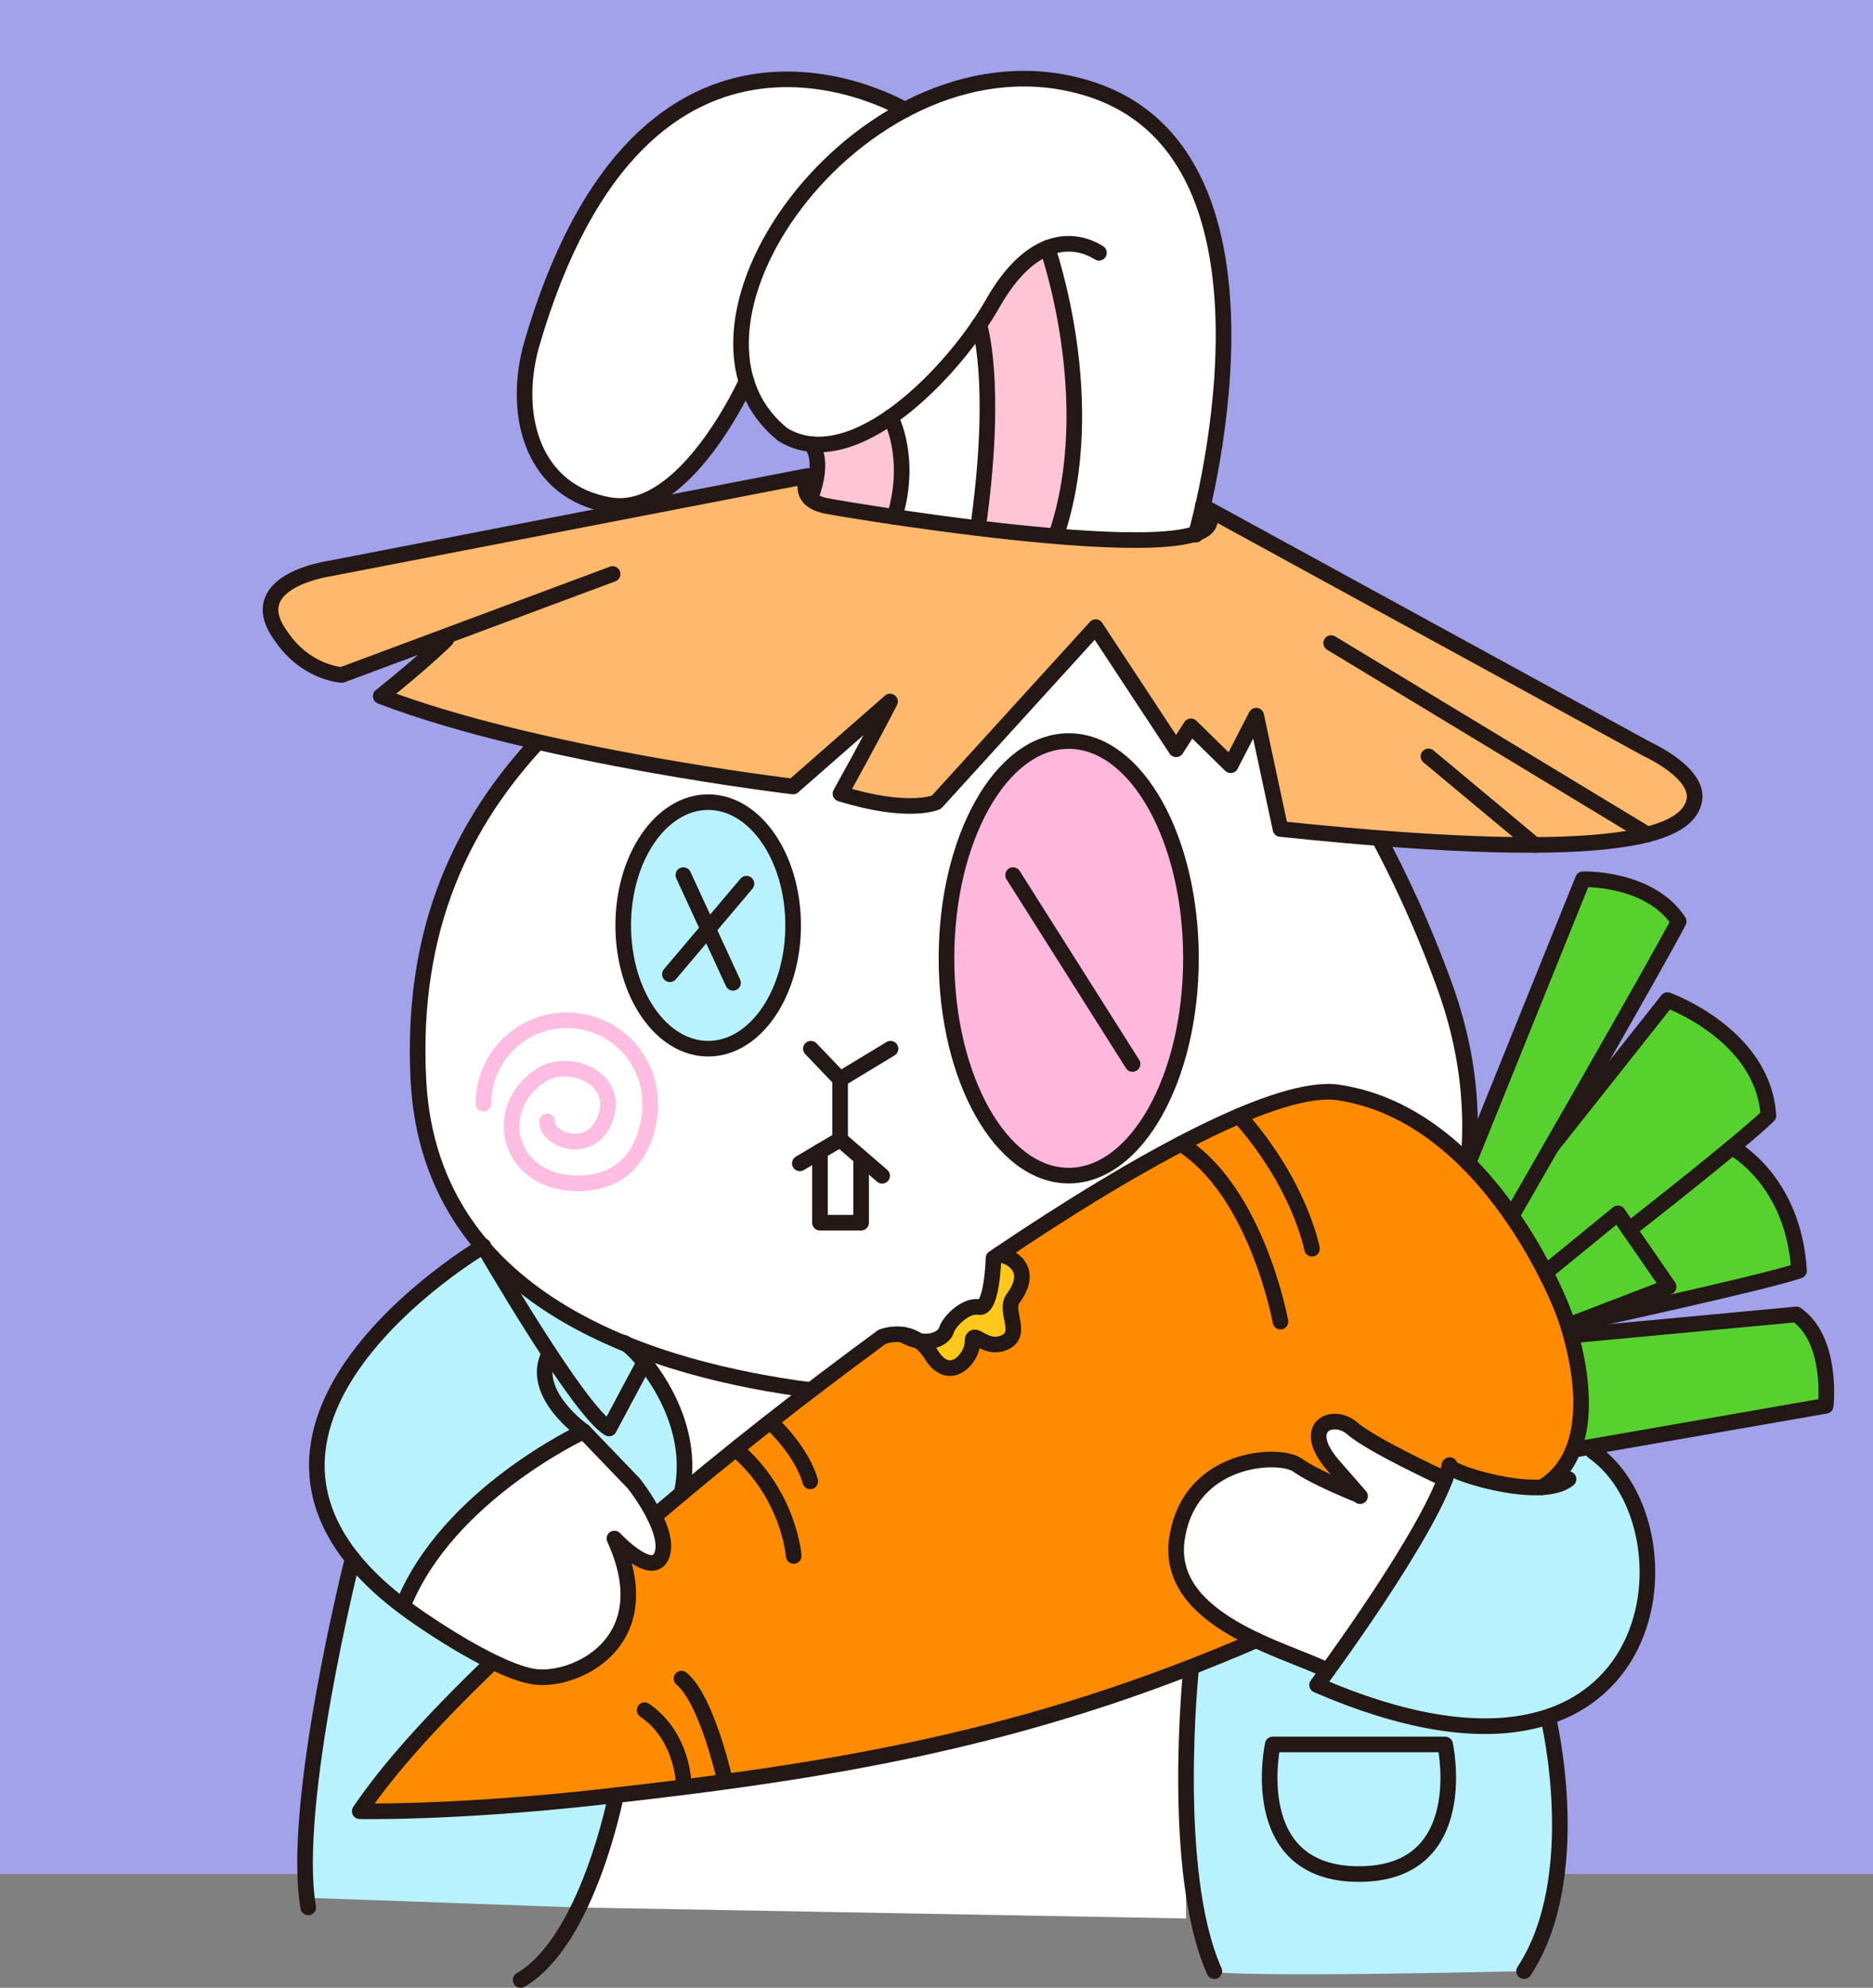 <svg viewBox="0 0 1200 1272.83" xmlns="http://www.w3.org/2000/svg"><rect x="0" y="0" width="1200" height="1272.83" fill="#808080" stroke="none"/><defs><style>.cls-1{fill:#a2a2ea;}.cls-2{fill:#b8f2ff;}.cls-3{fill:#fff;}.cls-4{fill:#ff8b00;}.cls-5{fill:#57d12e;}.cls-6{fill:#ffc81a;}.cls-7{fill:#ffc5d7;}.cls-8{fill:#ffb96c;}.cls-9{fill:#ffb8dc;}.cls-10,.cls-11,.cls-12{fill:none;stroke-width:10px;}.cls-10,.cls-11{stroke:#231815;}.cls-10{stroke-miterlimit:10;}.cls-11,.cls-12{stroke-linecap:round;stroke-linejoin:round;}.cls-12{stroke:#ffbde1;}</style></defs><title>8农民兔-rgb</title><g id="图层_2"><rect height="1200" width="1200" class="cls-1"></rect></g><g id="图层_3"><path transform="translate(0 0)" d="M307.42,799.58S176.18,884.21,209.5,970.86l16.42,27.24s-33.9,143.44-29.33,217.08l172.1,6.17s23.81-49,40-120,63.78-155.26,0-237.74C363.92,842.45,319.82,815.12,307.42,799.58Z" class="cls-2"></path><path transform="translate(0 0)" d="M342.19,474.51l166,29.1,57-54.14-26.65,58.68,39.7,7.76L600,513.63,702,401.57l51.53,78.23,12-12.22L788.46,490l16.37-31.75,15.55,72.57,61.84,3.51s78.8,122,55.61,206.91-10,200.2-10,200.2-45.26,93.72-77.29,128.27c-12-5.29-72.57-35.09-72.57-35.09L759.88,1074v154.43l-391.19-7.08s34.16-55.85,26-97.52-61.16-48.95-61.16-48.95-79.79-38.25-73.77-50.47,27.36-67,112.36-109.22c6.76,8.8,38.63,41.2,38.63,41.2l12.35,19.48,15.47-27.31s16.29-34.39-37-87.73c-35.79-17.18-131-53.3-133-161.74S280,556.52,342.19,474.51Z" class="cls-3"></path><path transform="translate(0 0)" d="M640,803.28S799.12,687.45,864.71,700.84s105,74,125.47,114,46.09,97.25-2.28,137.56S763,1067.47,763,1067.47s-201.67,88.63-532.58,92.31c7.88-11.07,91.13-134,340.11-305.15,29,4.22,32.84,1.61,32.84,1.61l13-17,17-4.54S633.46,803,640,803.28Z" class="cls-4"></path><path transform="translate(0 0)" d="M937.83,741.25,1014.19,563s50.42,2.57,61.32,27c-9.57,17.61-62.52,111-62.52,111l22.92-19.7,32.41-40.93s60,25.08,64.66,74c-17.67,15.54-23.36,20.29-23.36,20.29s47.07,28.13,43,79c-45.15,11.77-133.44,31.73-133.44,31.73l15.47,7.18,116.28-10.88s33,25.17,14.44,59.28c-19.85,3.46-156.79,25.74-156.79,25.74S1041,868.9,937.83,741.25Z" class="cls-5"></path><path transform="translate(0 0)" d="M519.1,319.24l4.63-34.68s-20.3,2.62-48.55-34c-12.91,22.44-53.47,88-90.61,71.62s-61-32.4-35.44-128.16S458.3,11,579.74,70.34c57.67-23.1,126.85-38.88,167.52,18.33s49.36,109.81,19.93,249.76C728.38,345.83,662.72,351.44,519.1,319.24Z" class="cls-3"></path><path transform="translate(0 0)" d="M399.3,944.62s36.86,36.59,23.53,53.48c-9.07,5.83-23.53-8.11-23.53-8.11v10.16s13.61,43.75-21.26,65-76.54-11.06-76.54-11.06l62.12-71.43Z" class="cls-3"></path><path transform="translate(0 0)" d="M924,947l-73.41,122.77S747.11,1039,750.51,990c3.4-46.44,57.83-56.64,57.83-56.64s18.26-.19,35.49,15.21c14.68,2.64,22.57,3.82,22.57,3.82s-28.3-26.69-17.24-40.29c13.6-6,78.71,36.47,78.71,36.47Z" class="cls-3"></path><path transform="translate(0 0)" d="M588.64,858.59s10.63,18.19,17.75,17.18,14-3,16.56-16.07,8.76,0,8.76,0h17.36L647.35,837l5.17-11.26V810.5L640,803.28l-4.83,9.33L634,831.3l-17.58,7.94-10,12.47s-10,9.49-17.75,6.88" class="cls-6"></path><path transform="translate(0 0)" d="M1008.55,926.68l12.1,2.78s96.85,100.06-28.39,171.88c6.41,46.42,17,106.12-15.83,160.83-197.86,4.53-202.11,0-202.11,0S750,1188.84,763,1067.47c34.26-12.52,39.28-17.17,39.28-17.17l48.28,19.42s70.11-102.31,77.29-128.27c26.74,9.75,55,14.94,55,14.94l16.54-15.47Z" class="cls-2"></path><path transform="translate(0 0)" d="M671.05,158.71s33.88,70.63,8.62,183.67c-39.71-6-56.67-4.63-56.67-4.63s19.51-52.4,6.33-129.79C649.31,173.09,671.05,158.71,671.05,158.71Z" class="cls-7"></path><path transform="translate(0 0)" d="M570.55,267.08s19.46,46.16,2.77,63.25L519.1,319.24l4.63-34.68s33-2.58,50.39-20" class="cls-7"></path><path transform="translate(0 0)" d="M517.64,304.73l-324,64s-33.33,12.1-7.82,43c21.3,17.51,33.17,20.41,33.17,20.41l66.89-22.68-42,36.29S406.1,494,508.15,503.61l57-54.14-26.65,58.68L600,513.63l98.64-112.06,54.93,78.23,12-12.22,19,18.65,6.78-1.89,13.45-26.08,15.55,72.57s197.25,22.67,246.1,0c36.09-15,9-42.24,9-42.24L915.2,403.1,772.7,325.18l-5.51,13.25-22.63,7.29-73.51-2.65S488,336,517.64,304.73Z" class="cls-8"></path><ellipse ry="78.56" rx="51.81" cy="592.19" cx="454.51" class="cls-2"></ellipse><ellipse ry="138.9" rx="78.31" cy="613.97" cx="684.72" class="cls-9"></ellipse></g><g id="图层_1"><path transform="translate(0 0)" d="M519.53,890.13c-95.57-12.52-243.64-53-251.43-197.92-5.37-99.78,30.12-167.17,76.54-217.13" class="cls-10"></path><path transform="translate(0 0)" d="M940.7,744.84c5.15-54.28-8.78-96.16-16.1-116.13a724.9,724.9,0,0,0-42.38-94.37" class="cls-10"></path><polyline points="519.53 671.52 538.24 691.08 570.55 671.52" class="cls-11"></polyline><polyline points="538.24 691.08 538.24 729.63 512.44 744.93" class="cls-11"></polyline><line y2="752.87" x2="565.17" y1="729.63" x1="538.24" class="cls-11"></line><polyline points="525.34 737.28 525.34 782.92 551.7 782.92 551.7 744.93" class="cls-11"></polyline><ellipse ry="78.94" rx="54.43" cy="592.57" cx="453.72" class="cls-11"></ellipse><ellipse ry="139.13" rx="78.32" cy="613.64" cx="684.71" class="cls-11"></ellipse><line y2="629.33" x2="469.64" y1="560.35" x1="437.81" class="cls-11"></line><line y2="623.83" x2="429.19" y1="565.85" x1="478.25" class="cls-11"></line><line y2="681.3" x2="725.61" y1="560.35" x1="649.07" class="cls-11"></line><path transform="translate(0 0)" d="M766.11,342.38s70.66-243.48-69.66-286-282.33,152.22-194.74,222c45.07,27.22,109.7-40.81,134.36-84.18s51.88-42.52,68-32.32" class="cls-11"></path><path transform="translate(0 0)" d="M579.74,70.34S412.42-29.51,340.14,222.21c-11.91,45.07,1.7,92.69,50.17,101.19s87.94-79.17,87.94-79.17" class="cls-11"></path><path transform="translate(0 0)" d="M627.41,208s11.74,35.51,0,124" class="cls-11"></path><path transform="translate(0 0)" d="M671.05,158.71s34.62,98,5.77,183.67" class="cls-11"></path><path transform="translate(0 0)" d="M519.53,284.32s9.73,8.81-.43,34.92" class="cls-11"></path><path transform="translate(0 0)" d="M570.55,267.08S584.73,293,573.13,331" class="cls-11"></path><path transform="translate(0 0)" d="M419.35,970.86C467.35,930,513.42,894,565.16,856c0,0,19.53-8.05,31.43,11.27S623,869.39,623,859.7s7.66,5.44,20.41,0-.43-20.12,5.71-28.4c13.85-18.69-1.45-27.17-9.1-28" class="cls-11"></path><path transform="translate(0 0)" d="M804.83,1050.3c-146.08,63.19-269.55,83.59-420.37,100.37-93.91,10.45-154,9.11-154,9.11,18.16-26.68,44.22-56,83.55-94" class="cls-11"></path><path transform="translate(0 0)" d="M987.9,952.38c46.91-28.44,13.66-112.51,13.66-112.51s-46.58-126-144.2-140.34c-37.12-5.46-123.24,40.06-220.83,106.07,0,0-.82,33.07-9.33,31.37s-19.51,9.64-20.81,14.74-12.53,11.93-28.17,2.85" class="cls-11"></path><path transform="translate(0 0)" d="M438,1142.44s-.25-30.4-25-47.37" class="cls-11"></path><path transform="translate(0 0)" d="M464.39,1139.85s-11.42-51.61-27.77-65" class="cls-11"></path><path transform="translate(0 0)" d="M508.52,996.33s-2.81-39.11-37.08-68.36" class="cls-11"></path><path transform="translate(0 0)" d="M519.1,948.56s-3.82-17.43-25.58-38.13" class="cls-11"></path><path transform="translate(0 0)" d="M820.38,846.3s-15.13-83.38-63.85-113.88" class="cls-11"></path><path transform="translate(0 0)" d="M840.56,799.58s-7.49-41-46.65-85" class="cls-11"></path><polyline points="1005.78 848.27 1069.08 823.96 1036.59 776.95 990.18 814.82" class="cls-11"></polyline><path transform="translate(0 0)" d="M1009.7,928.08l160-27.9s4.8-42-18.8-58.52l-140.26,13.12" class="cls-11"></path><path transform="translate(0 0)" d="M940.7,744.84,1014.19,563s42.58-1.34,61.32,27c-13.21,25.74-107,188.52-107,188.52" class="cls-11"></path><path transform="translate(0 0)" d="M993.86,734.4l74.46-94s61.53,22,64.66,74c-18.24,17.66-89.21,73-89.21,73" class="cls-11"></path><path transform="translate(0 0)" d="M1109.62,734.67s39.45,20.48,43,79c-24.49,8.29-146.81,34.64-146.81,34.64" class="cls-11"></path><path transform="translate(0 0)" d="M1020.65,929.46c69.25,48.11,47.29,246.55-176.82,149.47,0,0,74.78-100.23,85-140.82-5.67,3.17,58.1,24,76.12,9" class="cls-11"></path><path transform="translate(0 0)" d="M925.88,947.15s-47-21.63-59.43-32.46-34-1.4-12.47,23.42,17,19.41,17,19.41-28.39-11.25-39.73-19.41-69.23-5.92-77.17,47,70.37,71.28,96.45,84.57" class="cls-11"></path><path transform="translate(0 0)" d="M309.72,706.69a53.41,53.41,0,0,1,106.82,0" class="cls-12"></path><path transform="translate(0 0)" d="M416.54,708.92s0,46-42.19,48.68c-47.6,3-61.82-45.88-28.34-68.79,17.12-11.72,50.22.32,42.33,25.7-8.32,26.74-38.55,15.59-37.8,3.5" class="cls-12"></path><path transform="translate(0 0)" d="M992.26,1101.34s23.86,100.73-15.83,160.83" class="cls-11"></path><path transform="translate(0 0)" d="M258.05,1028.52C286.4,957,374,916.57,374,916.57l32.07,33.35s23.86,29.91,18,45.79-30.43-10.56-30.43-10.56c29.48,64.28-21.5,90.18-48.26,88.79-25-1.29-77.76-38.55-77.76-38.55-166.84-114.52,42.11-237.48,42.11-237.48S371,904,390.23,914.69l24.21-45.31" class="cls-11"></path><path transform="translate(0 0)" d="M374,916.57s-34.88-24.21-22.3-49.32" class="cls-11"></path><path transform="translate(0 0)" d="M197.47,1221.35c-11.34-65.77,28.45-223.25,28.45-223.25" class="cls-11"></path><path transform="translate(0 0)" d="M399.3,859.71c3.48-.92,49.17,44.14,37.32,96.68" class="cls-11"></path><path transform="translate(0 0)" d="M394.7,1149.52s-18.08,93.37-61.16,118.31" class="cls-11"></path><path transform="translate(0 0)" d="M763,1069.72s-13.36,129,15,192.45" class="cls-11"></path><path transform="translate(0 0)" d="M815.43,1117H925.88s18.14,83-55.23,83S815.43,1117,815.43,1117Z" class="cls-11"></path><path transform="translate(0 0)" d="M285.91,409.5s-13.6,13.61-42,36.29c100.91,38.55,264.19,57.82,264.19,57.82l62.14-54.42s-13.38,26.08-31.77,59c44,13.61,61.48,5.48,61.48,5.48L702,401.57l51.53,78.23L763,465.06,788.46,490l16.37-31.75,15.55,72.57c227.2,23.81,259.93.94,264.9-17.2s-29.8-33.83-29.8-33.83L770.52,324c42.4,47.14-220.42,3.88-240.83,0s-12.05-19.26-12.05-19.26l-307,59.42s-55.16,7.94-31.35,42C195.44,431.05,219,432.18,219,432.18L392.5,367.55" class="cls-11"></path><line y2="534.34" x2="1055.48" y1="411.77" x1="852.84" class="cls-11"></line><line y2="541.03" x2="983.25" y1="484.34" x1="915.2" class="cls-11"></line></g></svg>